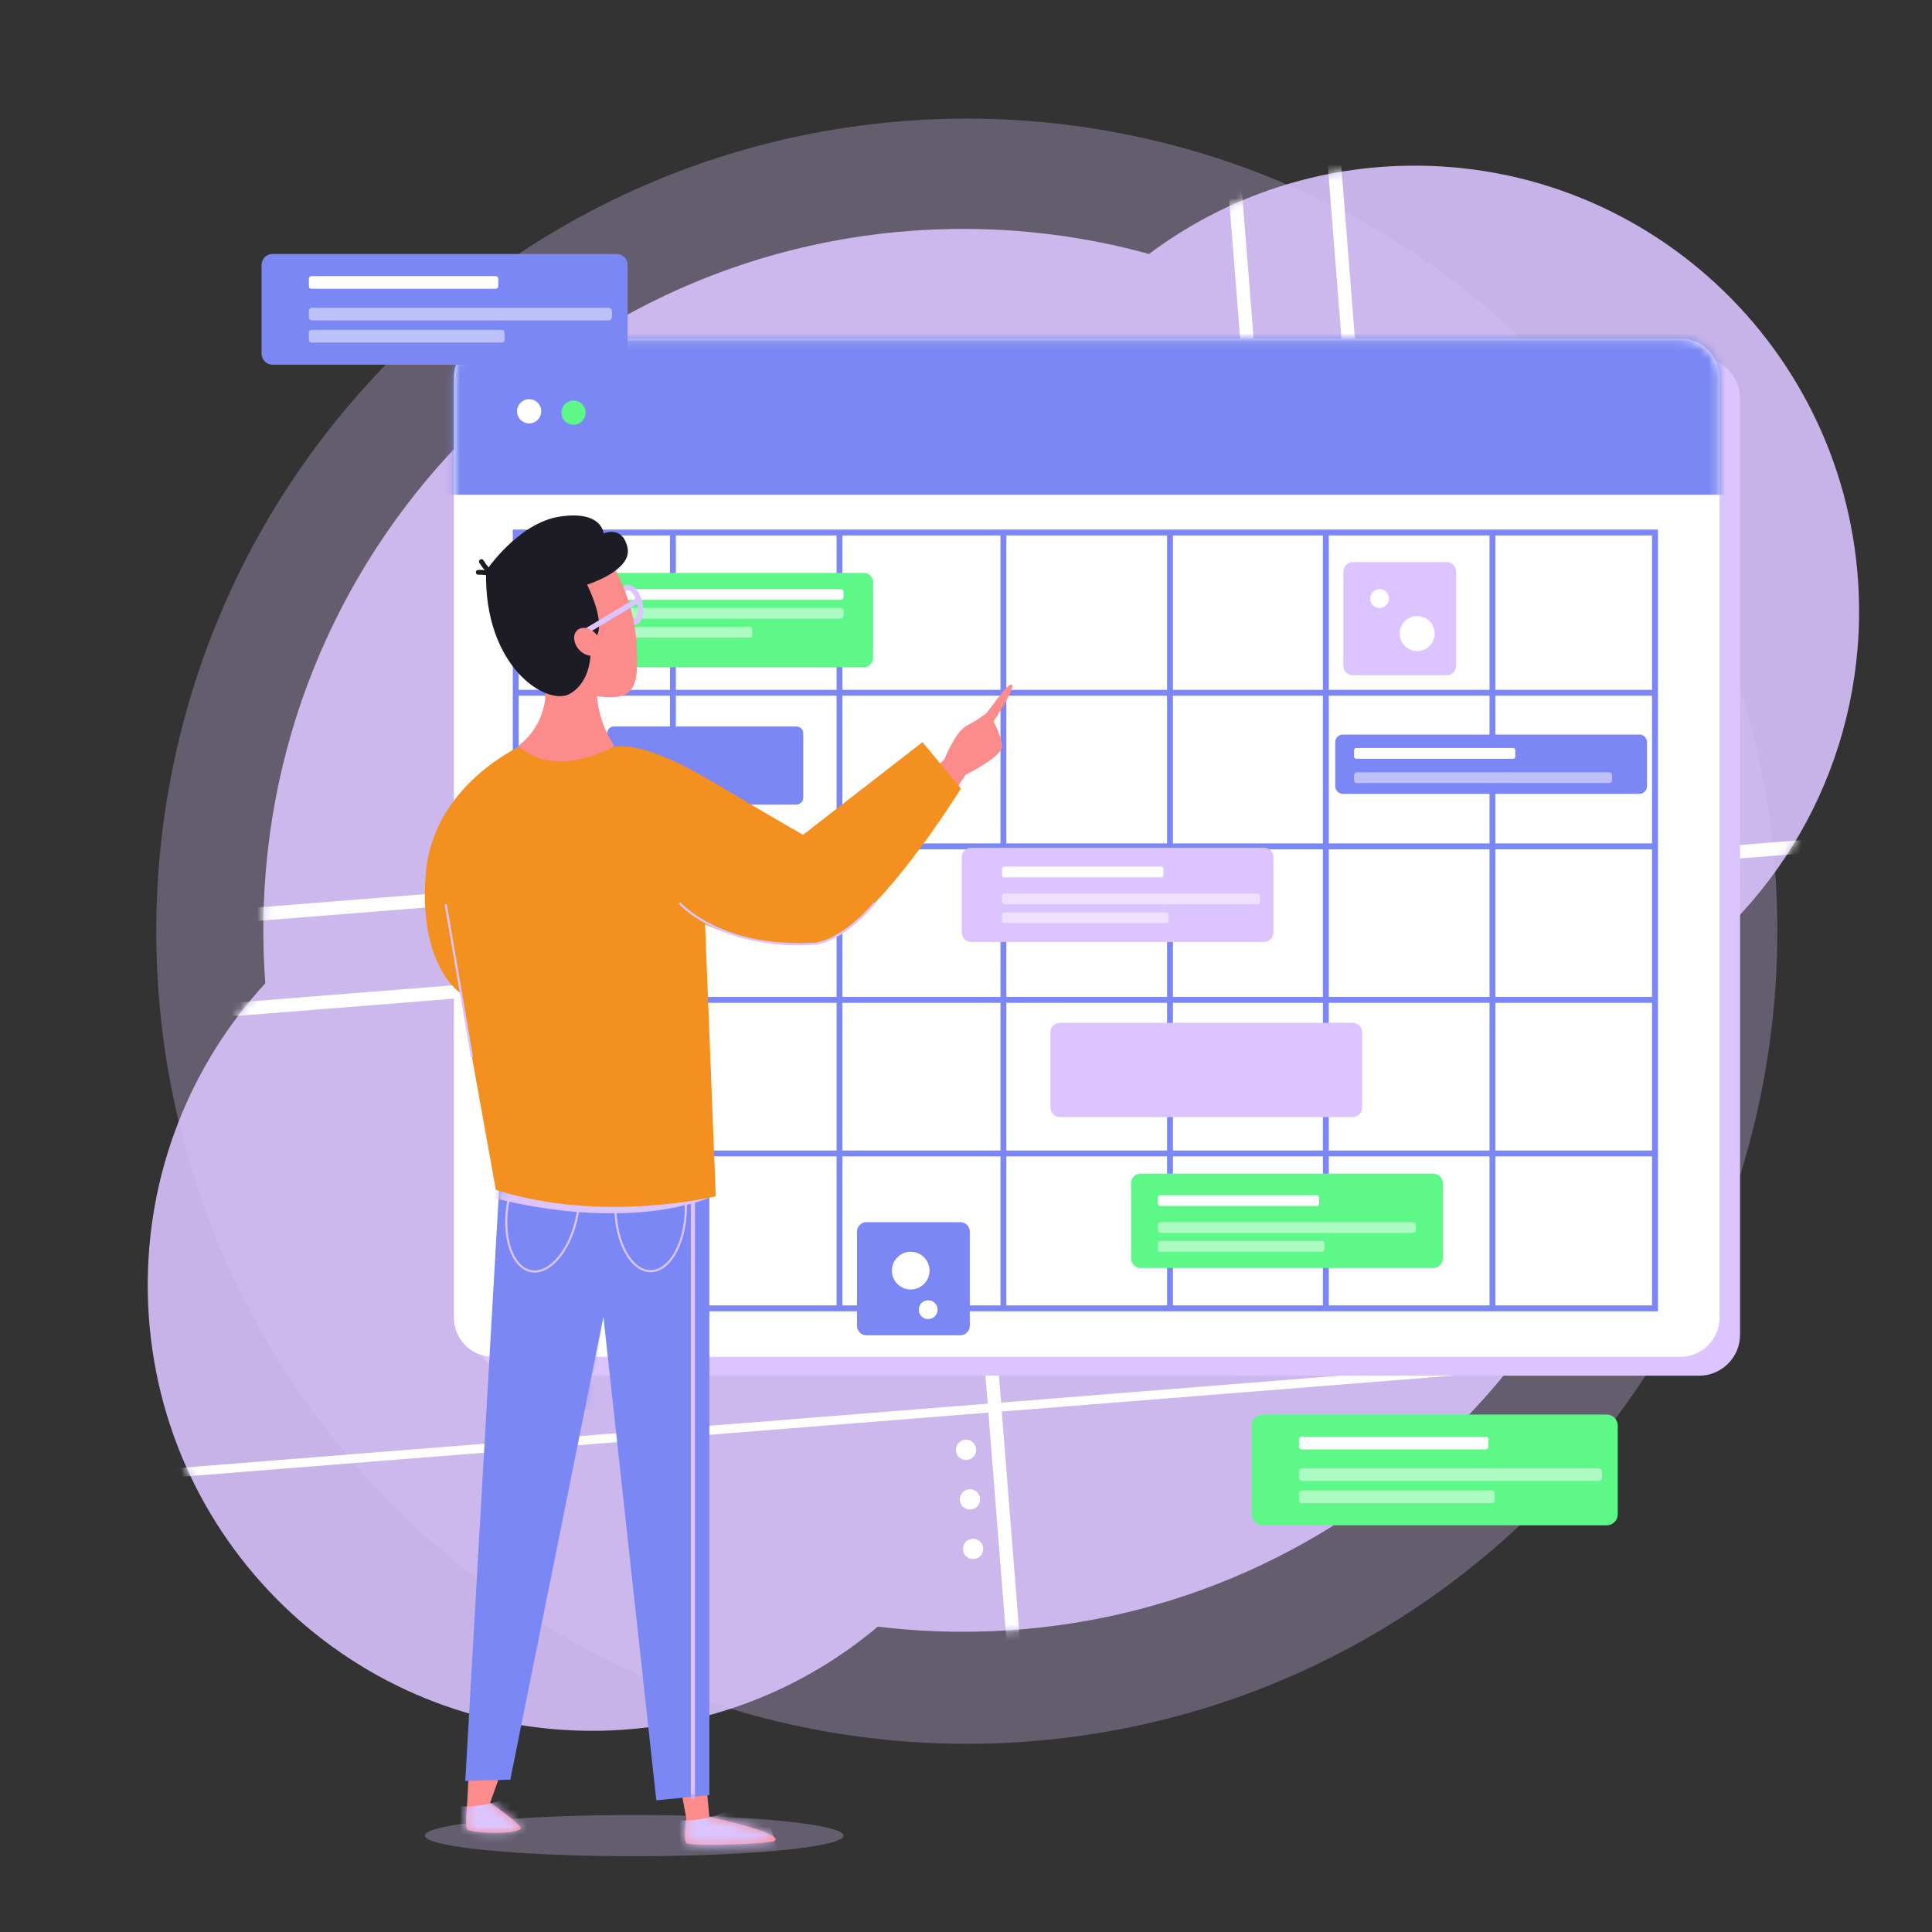 <svg width="229" height="229" viewBox="0 0 229 229" fill="none" xmlns="http://www.w3.org/2000/svg">
<rect x="0" y="0" width="229" height="229" fill="#333333" stroke="none"/>
<g clip-path="url(#clip0_82_188)">
<path opacity="0.29" d="M182.529 178.482C220.047 140.868 220.047 79.884 182.529 42.27C145.01 4.657 84.181 4.657 46.663 42.27C9.144 79.884 9.144 140.868 46.663 178.482C84.181 216.096 145.01 216.096 182.529 178.482Z" fill="#DBC4FF"/>
<path d="M201.997 150.923C201.997 151.546 201.492 152.052 200.87 152.052C200.248 152.052 199.743 151.547 199.743 150.923C199.743 150.298 200.248 149.793 200.87 149.793C201.492 149.793 201.997 150.299 201.997 150.923Z" fill="#DBC4FF"/>
<path d="M202.084 145.403C202.084 146.027 201.579 146.533 200.957 146.533C200.335 146.533 199.83 146.027 199.83 145.403C199.83 144.779 200.335 144.273 200.957 144.273C201.579 144.273 202.084 144.779 202.084 145.403Z" fill="#DBC4FF"/>
<path d="M202.084 139.884C202.084 140.509 201.579 141.014 200.957 141.014C200.335 141.014 199.83 140.509 199.83 139.884C199.83 139.26 200.335 138.754 200.957 138.754C201.579 138.754 202.084 139.26 202.084 139.884Z" fill="#DBC4FF"/>
<path opacity="0.88" d="M166.801 19.644C155.311 19.835 144.744 23.701 136.19 30.104C128.743 28.049 120.882 27.01 112.769 27.144C66.975 27.905 30.465 65.74 31.224 111.65C31.251 113.295 31.328 114.927 31.448 116.546C22.601 126.171 17.285 139.089 17.518 153.209C18 182.376 41.975 205.629 71.068 205.146C83.642 204.937 95.113 200.326 104.047 192.805C107.8 193.262 111.629 193.467 115.516 193.403C158.775 192.685 193.748 158.883 196.848 116.443C211.272 106.808 220.659 90.245 220.351 71.581C219.869 42.414 195.894 19.161 166.801 19.644Z" fill="#DBC4FF"/>
<mask id="mask0_82_188" style="mask-type:luminance" maskUnits="userSpaceOnUse" x="17" y="19" width="204" height="187">
<path d="M166.801 19.644C155.311 19.835 144.744 23.701 136.19 30.104C128.743 28.049 120.882 27.01 112.769 27.144C66.975 27.905 30.465 65.74 31.224 111.65C31.251 113.295 31.328 114.927 31.448 116.546C22.601 126.171 17.285 139.089 17.518 153.209C18 182.376 41.975 205.629 71.068 205.146C83.642 204.937 95.113 200.326 104.047 192.805C107.8 193.262 111.629 193.467 115.516 193.403C158.775 192.685 193.748 158.883 196.848 116.443C211.272 106.808 220.659 90.245 220.351 71.581C219.869 42.414 195.894 19.161 166.801 19.644Z" fill="white"/>
</mask>
<g mask="url(#mask0_82_188)">
<path d="M149.112 109.996L28.48 119.589C26.171 119.773 24.151 118.045 23.968 115.731L16.407 20.171C16.224 17.857 17.947 15.832 20.256 15.648L140.888 6.055C143.197 5.871 145.217 7.599 145.4 9.913L152.961 105.472C153.144 107.787 151.421 109.812 149.112 109.996Z" stroke="white" stroke-width="1.588" stroke-miterlimit="10"/>
</g>
<mask id="mask1_82_188" style="mask-type:luminance" maskUnits="userSpaceOnUse" x="17" y="19" width="204" height="187">
<path d="M166.801 19.644C155.311 19.835 144.744 23.701 136.19 30.104C128.743 28.049 120.882 27.01 112.769 27.144C66.975 27.905 30.465 65.74 31.224 111.65C31.251 113.295 31.328 114.927 31.448 116.546C22.601 126.171 17.285 139.089 17.518 153.209C18 182.376 41.975 205.629 71.068 205.146C83.642 204.937 95.113 200.326 104.047 192.805C107.8 193.262 111.629 193.467 115.516 193.403C158.775 192.685 193.748 158.883 196.848 116.443C211.272 106.808 220.659 90.245 220.351 71.581C219.869 42.414 195.894 19.161 166.801 19.644Z" fill="white"/>
</mask>
<g mask="url(#mask1_82_188)">
<path d="M246.313 202.36L125.681 211.953C123.372 212.137 121.352 210.409 121.169 208.095L113.608 112.536C113.425 110.221 115.148 108.197 117.457 108.013L238.089 98.42C240.398 98.236 242.418 99.964 242.601 102.278L250.162 197.837C250.345 200.152 248.622 202.176 246.313 202.36Z" stroke="white" stroke-width="1.588" stroke-miterlimit="10"/>
</g>
<mask id="mask2_82_188" style="mask-type:luminance" maskUnits="userSpaceOnUse" x="17" y="19" width="204" height="187">
<path d="M166.801 19.644C155.311 19.835 144.744 23.701 136.19 30.104C128.743 28.049 120.882 27.01 112.769 27.144C66.975 27.905 30.465 65.74 31.224 111.65C31.251 113.295 31.328 114.927 31.448 116.546C22.601 126.171 17.285 139.089 17.518 153.209C18 182.376 41.975 205.629 71.068 205.146C83.642 204.937 95.113 200.326 104.047 192.805C107.8 193.262 111.629 193.467 115.516 193.403C158.775 192.685 193.748 158.883 196.848 116.443C211.272 106.808 220.659 90.245 220.351 71.581C219.869 42.414 195.894 19.161 166.801 19.644Z" fill="white"/>
</mask>
<g mask="url(#mask2_82_188)">
<path d="M290.719 107.37L170.087 116.963C167.778 117.146 165.758 115.419 165.575 113.105L158.014 17.546C157.831 15.231 159.554 13.206 161.863 13.022L282.495 3.429C284.804 3.245 286.824 4.973 287.007 7.287L294.568 102.846C294.751 105.161 293.028 107.186 290.719 107.37Z" stroke="white" stroke-width="1.588" stroke-miterlimit="10"/>
</g>
<mask id="mask3_82_188" style="mask-type:luminance" maskUnits="userSpaceOnUse" x="17" y="19" width="204" height="187">
<path d="M166.801 19.644C155.311 19.835 144.744 23.701 136.19 30.104C128.743 28.049 120.882 27.01 112.769 27.144C66.975 27.905 30.465 65.74 31.224 111.65C31.251 113.295 31.328 114.927 31.448 116.546C22.601 126.171 17.285 139.089 17.518 153.209C18 182.376 41.975 205.629 71.068 205.146C83.642 204.937 95.113 200.326 104.047 192.805C107.8 193.262 111.629 193.467 115.516 193.403C158.775 192.685 193.748 158.883 196.848 116.443C211.272 106.808 220.659 90.245 220.351 71.581C219.869 42.414 195.894 19.161 166.801 19.644Z" fill="white"/>
</mask>
<g mask="url(#mask3_82_188)">
<path d="M216.527 263.594L18.128 279.371C15.19 279.605 12.618 277.406 12.385 274.459L5.005 181.189C4.772 178.242 6.966 175.664 9.905 175.431L208.303 159.653C211.242 159.419 213.814 161.618 214.047 164.565L221.427 257.835C221.66 260.782 219.466 263.36 216.527 263.594Z" stroke="white" stroke-width="1.059" stroke-miterlimit="10"/>
</g>
<mask id="mask4_82_188" style="mask-type:luminance" maskUnits="userSpaceOnUse" x="17" y="19" width="204" height="187">
<path d="M166.801 19.644C155.311 19.835 144.744 23.701 136.19 30.104C128.743 28.049 120.882 27.01 112.769 27.144C66.975 27.905 30.465 65.74 31.224 111.65C31.251 113.295 31.328 114.927 31.448 116.546C22.601 126.171 17.285 139.089 17.518 153.209C18 182.376 41.975 205.629 71.068 205.146C83.642 204.937 95.113 200.326 104.047 192.805C107.8 193.262 111.629 193.467 115.516 193.403C158.775 192.685 193.748 158.883 196.848 116.443C211.272 106.808 220.659 90.245 220.351 71.581C219.869 42.414 195.894 19.161 166.801 19.644Z" fill="white"/>
</mask>
<g mask="url(#mask4_82_188)">
<path d="M22.103 109.028L152.543 98.655" stroke="white" stroke-width="1.588" stroke-miterlimit="10"/>
</g>
<mask id="mask5_82_188" style="mask-type:luminance" maskUnits="userSpaceOnUse" x="17" y="19" width="204" height="187">
<path d="M166.801 19.644C155.311 19.835 144.744 23.701 136.19 30.104C128.743 28.049 120.882 27.01 112.769 27.144C66.975 27.905 30.465 65.74 31.224 111.65C31.251 113.295 31.328 114.927 31.448 116.546C22.601 126.171 17.285 139.089 17.518 153.209C18 182.376 41.975 205.629 71.068 205.146C83.642 204.937 95.113 200.326 104.047 192.805C107.8 193.262 111.629 193.467 115.516 193.403C158.775 192.685 193.748 158.883 196.848 116.443C211.272 106.808 220.659 90.245 220.351 71.581C219.869 42.414 195.894 19.161 166.801 19.644Z" fill="white"/>
</mask>
<g mask="url(#mask5_82_188)">
<path d="M116.539 183.498C116.592 184.162 116.098 184.743 115.436 184.795C114.774 184.848 114.195 184.353 114.143 183.689C114.09 183.026 114.584 182.445 115.246 182.393C115.907 182.339 116.487 182.835 116.539 183.498Z" fill="white"/>
<path d="M116.167 177.622C116.219 178.286 115.726 178.866 115.064 178.919C114.402 178.971 113.822 178.476 113.77 177.813C113.718 177.149 114.212 176.569 114.874 176.516C115.536 176.463 116.114 176.958 116.167 177.622Z" fill="white"/>
<path d="M115.703 171.753C115.755 172.417 115.261 172.998 114.599 173.05C113.938 173.102 113.358 172.607 113.306 171.944C113.254 171.28 113.747 170.7 114.409 170.647C115.071 170.594 115.65 171.09 115.703 171.753Z" fill="white"/>
</g>
<path d="M190.442 180.795H149.663C148.94 180.795 148.354 180.207 148.354 179.482V168.98C148.354 168.255 148.94 167.667 149.663 167.667H190.442C191.165 167.667 191.751 168.255 191.751 168.98V179.482C191.752 180.207 191.165 180.795 190.442 180.795Z" fill="#5DF888"/>
<path opacity="0.49" d="M189.507 175.544H154.339C154.134 175.544 153.965 175.375 153.965 175.169V174.418C153.965 174.212 154.133 174.043 154.339 174.043H189.507C189.712 174.043 189.881 174.212 189.881 174.418V175.169C189.881 175.375 189.713 175.544 189.507 175.544Z" fill="white"/>
<path opacity="0.49" d="M176.86 178.169H154.266C154.101 178.169 153.966 178.034 153.966 177.868V176.97C153.966 176.805 154.101 176.669 154.266 176.669H176.86C177.026 176.669 177.161 176.805 177.161 176.97V177.868C177.161 178.034 177.026 178.169 176.86 178.169Z" fill="white"/>
<path d="M176.117 171.793H154.261C154.099 171.793 153.966 171.66 153.966 171.497V170.59C153.966 170.426 154.099 170.293 154.261 170.293H176.117C176.279 170.293 176.412 170.426 176.412 170.59V171.497C176.413 171.66 176.279 171.793 176.117 171.793Z" fill="white"/>
<path d="M201.396 163.061H61.316C58.635 163.061 56.462 160.883 56.462 158.195V47.231C56.462 44.543 58.635 42.364 61.316 42.364H201.396C204.077 42.364 206.25 44.543 206.25 47.231V158.195C206.25 160.883 204.077 163.061 201.396 163.061Z" fill="#DBC4FF"/>
<path d="M199.172 160.826H58.444C55.88 160.826 53.803 158.743 53.803 156.173V44.782C53.803 42.212 55.881 40.129 58.444 40.129H199.172C201.735 40.129 203.813 42.213 203.813 44.782V156.173C203.813 158.743 201.735 160.826 199.172 160.826Z" fill="white"/>
<mask id="mask6_82_188" style="mask-type:luminance" maskUnits="userSpaceOnUse" x="53" y="40" width="151" height="121">
<path d="M199.172 160.826H58.444C55.88 160.826 53.803 158.743 53.803 156.173V44.782C53.803 42.212 55.881 40.129 58.444 40.129H199.172C201.735 40.129 203.813 42.213 203.813 44.782V156.173C203.813 158.743 201.735 160.826 199.172 160.826Z" fill="white"/>
</mask>
<g mask="url(#mask6_82_188)">
<path d="M219.753 31.827H35.3V58.648H219.753V31.827Z" fill="#7B87F4"/>
</g>
<path d="M196.169 63.119H61.128V155.079H196.169V63.119Z" stroke="#7B87F4" stroke-width="0.697" stroke-miterlimit="10"/>
<path d="M79.76 62.959V154.919" stroke="#7B87F4" stroke-width="0.697" stroke-miterlimit="10"/>
<path d="M99.507 63.119V155.078" stroke="#7B87F4" stroke-width="0.697" stroke-miterlimit="10"/>
<path d="M118.934 62.959V154.919" stroke="#7B87F4" stroke-width="0.697" stroke-miterlimit="10"/>
<path d="M138.681 63.119V155.078" stroke="#7B87F4" stroke-width="0.697" stroke-miterlimit="10"/>
<path d="M157.153 62.959V154.919" stroke="#7B87F4" stroke-width="0.697" stroke-miterlimit="10"/>
<path d="M176.9 63.119V155.078" stroke="#7B87F4" stroke-width="0.697" stroke-miterlimit="10"/>
<path d="M61.287 82.117H196.328" stroke="#7B87F4" stroke-width="0.697" stroke-miterlimit="10"/>
<path d="M61.446 100.318H196.488" stroke="#7B87F4" stroke-width="0.697" stroke-miterlimit="10"/>
<path d="M61.287 118.518H196.328" stroke="#7B87F4" stroke-width="0.697" stroke-miterlimit="10"/>
<path d="M61.446 136.718H196.488" stroke="#7B87F4" stroke-width="0.697" stroke-miterlimit="10"/>
<path d="M64.154 48.75C64.154 49.544 63.512 50.187 62.721 50.187C61.929 50.187 61.287 49.544 61.287 48.75C61.287 47.956 61.929 47.313 62.721 47.313C63.512 47.313 64.154 47.956 64.154 48.75Z" fill="white"/>
<path d="M69.409 48.91C69.409 49.704 68.767 50.347 67.975 50.347C67.184 50.347 66.542 49.703 66.542 48.91C66.542 48.116 67.184 47.473 67.975 47.473C68.767 47.473 69.409 48.116 69.409 48.91Z" fill="#5DF888"/>
<path d="M74.823 48.91C74.823 49.704 74.181 50.347 73.39 50.347C72.599 50.347 71.957 49.703 71.957 48.91C71.957 48.116 72.599 47.473 73.39 47.473C74.181 47.473 74.823 48.116 74.823 48.91Z" fill="#7B87F4"/>
<path d="M160.339 132.408H125.623C125.007 132.408 124.508 131.907 124.508 131.29V122.35C124.508 121.733 125.007 121.232 125.623 121.232H160.339C160.954 121.232 161.453 121.733 161.453 122.35V131.291C161.453 131.907 160.954 132.408 160.339 132.408Z" fill="#DBC4FF"/>
<path d="M94.402 95.369H72.761C72.317 95.369 71.956 95.007 71.956 94.562V86.916C71.956 86.47 72.317 86.109 72.761 86.109H94.401C94.846 86.109 95.206 86.47 95.206 86.916V94.562C95.207 95.007 94.846 95.369 94.402 95.369Z" fill="#7B87F4"/>
<path d="M102.373 79.084H67.657C67.041 79.084 66.542 78.584 66.542 77.967V69.026C66.542 68.409 67.041 67.908 67.657 67.908H102.373C102.988 67.908 103.487 68.409 103.487 69.026V77.967C103.487 78.584 102.988 79.084 102.373 79.084Z" fill="#5DF888"/>
<path d="M99.665 71.102H69.727C69.552 71.102 69.409 70.958 69.409 70.782V70.144C69.409 69.968 69.552 69.825 69.727 69.825H99.665C99.84 69.825 99.984 69.969 99.984 70.144V70.782C99.984 70.958 99.841 71.102 99.665 71.102Z" fill="white"/>
<path opacity="0.49" d="M99.665 73.337H69.727C69.552 73.337 69.409 73.193 69.409 73.017V72.379C69.409 72.204 69.552 72.06 69.727 72.06H99.665C99.84 72.06 99.984 72.204 99.984 72.379V73.017C99.984 73.193 99.841 73.337 99.665 73.337Z" fill="white"/>
<path opacity="0.49" d="M88.899 75.572H69.664C69.524 75.572 69.409 75.456 69.409 75.315V74.551C69.409 74.41 69.524 74.295 69.664 74.295H88.899C89.04 74.295 89.155 74.41 89.155 74.551V75.315C89.155 75.456 89.04 75.572 88.899 75.572Z" fill="white"/>
<path d="M169.893 150.289H135.178C134.562 150.289 134.063 149.789 134.063 149.171V140.231C134.063 139.613 134.562 139.113 135.178 139.113H169.893C170.509 139.113 171.008 139.613 171.008 140.231V149.171C171.008 149.789 170.509 150.289 169.893 150.289Z" fill="#5DF888"/>
<path opacity="0.49" d="M167.505 146.138H137.566C137.391 146.138 137.248 145.994 137.248 145.819V145.18C137.248 145.004 137.391 144.861 137.566 144.861H167.505C167.68 144.861 167.823 145.005 167.823 145.18V145.819C167.823 145.994 167.68 146.138 167.505 146.138Z" fill="white"/>
<path opacity="0.49" d="M156.738 148.373H137.504C137.363 148.373 137.248 148.258 137.248 148.117V147.353C137.248 147.212 137.363 147.096 137.504 147.096H156.738C156.879 147.096 156.994 147.212 156.994 147.353V148.117C156.995 148.258 156.879 148.373 156.738 148.373Z" fill="white"/>
<path d="M156.106 142.945H137.499C137.361 142.945 137.248 142.831 137.248 142.693V141.92C137.248 141.782 137.361 141.668 137.499 141.668H156.106C156.244 141.668 156.357 141.782 156.357 141.92V142.693C156.357 142.831 156.244 142.945 156.106 142.945Z" fill="white"/>
<path d="M149.829 111.653H115.113C114.497 111.653 113.998 111.153 113.998 110.536V101.595C113.998 100.978 114.497 100.478 115.113 100.478H149.829C150.444 100.478 150.943 100.978 150.943 101.595V110.536C150.943 111.153 150.444 111.653 149.829 111.653Z" fill="#DBC4FF"/>
<path opacity="0.49" d="M149.032 107.183H119.094C118.918 107.183 118.775 107.039 118.775 106.864V106.225C118.775 106.05 118.919 105.906 119.094 105.906H149.032C149.207 105.906 149.351 106.05 149.351 106.225V106.864C149.351 107.039 149.207 107.183 149.032 107.183Z" fill="white"/>
<path opacity="0.49" d="M138.266 109.418H119.031C118.891 109.418 118.775 109.303 118.775 109.162V108.398C118.775 108.257 118.891 108.141 119.031 108.141H138.266C138.407 108.141 138.522 108.257 138.522 108.398V109.162C138.522 109.303 138.407 109.418 138.266 109.418Z" fill="white"/>
<path d="M137.633 103.99H119.027C118.888 103.99 118.775 103.876 118.775 103.737V102.965C118.775 102.826 118.888 102.713 119.027 102.713H137.633C137.771 102.713 137.885 102.826 137.885 102.965V103.737C137.885 103.876 137.772 103.99 137.633 103.99Z" fill="white"/>
<path d="M194.33 94.091H159.152C158.664 94.091 158.268 93.695 158.268 93.206V87.953C158.268 87.464 158.664 87.067 159.152 87.067H194.33C194.818 87.067 195.214 87.463 195.214 87.953V93.206C195.214 93.695 194.818 94.091 194.33 94.091Z" fill="#7B87F4"/>
<path opacity="0.49" d="M190.755 92.814H160.816C160.641 92.814 160.498 92.671 160.498 92.495V91.857C160.498 91.681 160.641 91.538 160.816 91.538H190.755C190.93 91.538 191.073 91.681 191.073 91.857V92.495C191.073 92.671 190.93 92.814 190.755 92.814Z" fill="white"/>
<path d="M179.356 89.941H160.75C160.611 89.941 160.498 89.827 160.498 89.688V88.916C160.498 88.777 160.611 88.664 160.75 88.664H179.356C179.494 88.664 179.608 88.777 179.608 88.916V89.688C179.608 89.827 179.494 89.941 179.356 89.941Z" fill="white"/>
<path d="M74.971 117.081H63.847C63.225 117.081 62.721 116.575 62.721 115.952V104.8C62.721 104.176 63.225 103.67 63.847 103.67H74.971C75.593 103.67 76.097 104.176 76.097 104.8V115.952C76.097 116.575 75.593 117.081 74.971 117.081Z" fill="#5DF888"/>
<path d="M70.683 110.695C70.683 112.106 69.542 113.249 68.135 113.249C66.728 113.249 65.587 112.106 65.587 110.695C65.587 109.284 66.728 108.141 68.135 108.141C69.542 108.141 70.683 109.284 70.683 110.695Z" fill="white"/>
<path d="M171.474 80.042H160.35C159.728 80.042 159.224 79.537 159.224 78.913V67.761C159.224 67.137 159.728 66.632 160.35 66.632H171.474C172.096 66.632 172.601 67.137 172.601 67.761V78.913C172.601 79.537 172.096 80.042 171.474 80.042Z" fill="#DBC4FF"/>
<path d="M164.638 70.942C164.638 71.559 164.139 72.059 163.524 72.059C162.908 72.059 162.409 71.559 162.409 70.942C162.409 70.324 162.908 69.824 163.524 69.824C164.139 69.824 164.638 70.325 164.638 70.942Z" fill="white"/>
<path d="M165.912 75.093C165.912 73.947 166.839 73.018 167.983 73.018C169.126 73.018 170.053 73.947 170.053 75.093C170.053 76.24 169.126 77.169 167.983 77.169C166.839 77.168 165.912 76.239 165.912 75.093Z" fill="white"/>
<path d="M113.827 158.272H102.703C102.081 158.272 101.576 157.766 101.576 157.142V145.99C101.576 145.366 102.081 144.861 102.703 144.861H113.827C114.449 144.861 114.953 145.366 114.953 145.99V157.142C114.953 157.766 114.449 158.272 113.827 158.272Z" fill="#7B87F4"/>
<path d="M111.131 155.238C111.131 155.856 110.632 156.356 110.016 156.356C109.401 156.356 108.902 155.855 108.902 155.238C108.902 154.621 109.401 154.121 110.016 154.121C110.632 154.121 111.131 154.621 111.131 155.238Z" fill="white"/>
<path d="M110.176 150.608C110.176 151.843 109.178 152.843 107.947 152.843C106.715 152.843 105.717 151.843 105.717 150.608C105.717 149.374 106.715 148.373 107.947 148.373C109.178 148.373 110.176 149.374 110.176 150.608Z" fill="white"/>
<path d="M195.055 50.347H153.014C152.222 50.347 151.581 49.703 151.581 48.91C151.581 48.116 152.222 47.473 153.014 47.473H195.055C195.846 47.473 196.488 48.117 196.488 48.91C196.488 49.703 195.846 50.347 195.055 50.347Z" fill="#7B87F4"/>
<path d="M73.088 43.23H32.309C31.586 43.23 31 42.643 31 41.918V31.416C31 30.691 31.586 30.103 32.309 30.103H73.088C73.811 30.103 74.397 30.691 74.397 31.416V41.918C74.398 42.642 73.812 43.23 73.088 43.23Z" fill="#7B87F4"/>
<path opacity="0.49" d="M72.153 37.979H36.986C36.78 37.979 36.612 37.811 36.612 37.604V36.854C36.612 36.648 36.78 36.479 36.986 36.479H72.153C72.359 36.479 72.527 36.648 72.527 36.854V37.604C72.527 37.81 72.359 37.979 72.153 37.979Z" fill="white"/>
<path opacity="0.49" d="M59.507 40.604H36.912C36.747 40.604 36.612 40.469 36.612 40.303V39.405C36.612 39.24 36.747 39.104 36.912 39.104H59.507C59.672 39.104 59.807 39.24 59.807 39.405V40.303C59.807 40.469 59.672 40.604 59.507 40.604Z" fill="white"/>
<path d="M58.763 34.228H36.907C36.745 34.228 36.612 34.095 36.612 33.932V33.025C36.612 32.862 36.745 32.728 36.907 32.728H58.763C58.925 32.728 59.059 32.862 59.059 33.025V33.932C59.059 34.095 58.926 34.228 58.763 34.228Z" fill="white"/>
<path opacity="0.29" d="M75.171 220.018C88.875 220.018 99.984 218.924 99.984 217.575C99.984 216.226 88.875 215.133 75.171 215.133C61.467 215.133 50.358 216.226 50.358 217.575C50.358 218.924 61.467 220.018 75.171 220.018Z" fill="#DBC4FF"/>
<path d="M80.51 211.056L81.35 215.518C81.35 215.518 80.93 218.045 81.35 218.466C81.77 218.886 91.389 218.586 91.851 218.184C92.924 217.25 84.079 215.35 84.079 215.35L83.534 209.455L80.51 211.056Z" fill="#FC8B8C"/>
<mask id="mask7_82_188" style="mask-type:luminance" maskUnits="userSpaceOnUse" x="80" y="209" width="12" height="10">
<path d="M80.51 211.056L81.35 215.518C81.35 215.518 80.93 218.045 81.35 218.466C81.77 218.886 91.389 218.586 91.851 218.184C92.924 217.25 84.079 215.35 84.079 215.35L83.534 209.455L80.51 211.056Z" fill="white"/>
</mask>
<g mask="url(#mask7_82_188)">
<path d="M79.39 215.715C79.39 215.715 84.832 216.388 87.654 213.581C90.477 210.775 92.38 220.318 92.38 220.318L84.082 222.788L77.486 219.419L79.39 215.715Z" fill="#DBC4FF"/>
</g>
<path d="M55.756 206.51L55.367 213.859C55.367 213.859 55.086 216.281 55.367 216.806C55.607 217.255 60.645 217.527 61.666 216.806C62.166 216.453 58.096 213.691 58.096 213.691L60.012 208.306L55.756 206.51Z" fill="#FC8B8C"/>
<mask id="mask8_82_188" style="mask-type:luminance" maskUnits="userSpaceOnUse" x="55" y="206" width="7" height="12">
<path d="M55.756 206.51L55.367 213.859C55.367 213.859 55.086 216.281 55.367 216.806C55.607 217.255 60.645 217.527 61.666 216.806C62.166 216.453 58.096 213.691 58.096 213.691L60.012 208.306L55.756 206.51Z" fill="white"/>
</mask>
<g mask="url(#mask8_82_188)">
<path d="M53.407 214.056C53.407 214.056 58.849 214.729 61.672 211.922C64.494 209.116 66.397 218.658 66.397 218.658L58.099 221.128L51.504 217.76L53.407 214.056Z" fill="#DBC4FF"/>
</g>
<path d="M108.974 92.763L111.927 90.02C111.927 90.02 113.261 86.677 114.595 86.008C115.929 85.339 116.43 84.838 116.763 84.671C117.097 84.503 119.431 80.826 119.931 81.16C120.431 81.494 117.764 85.506 117.764 85.506C117.764 85.506 118.764 87.345 118.764 88.515C118.764 89.686 114.429 91.859 114.429 91.859L110.76 97.543L108.974 92.763Z" fill="#FC8B8C"/>
<path d="M75.827 71.444C76.094 72.568 75.842 73.592 75.264 73.73C74.686 73.868 74.001 73.067 73.734 71.943C73.467 70.818 73.719 69.795 74.297 69.657C74.875 69.519 75.56 70.319 75.827 71.444Z" stroke="#DBC4FF" stroke-width="0.64" stroke-miterlimit="10"/>
<path d="M84.082 141.03V212.775L77.794 213.392L71.524 156.088L60.488 210.943L55.148 211.095L59.161 140.86L84.082 141.03Z" fill="#7B87F4"/>
<mask id="mask9_82_188" style="mask-type:luminance" maskUnits="userSpaceOnUse" x="55" y="140" width="30" height="74">
<path d="M84.082 141.03V212.775L77.794 213.392L71.524 156.088L60.488 210.943L55.148 211.095L59.161 140.86L84.082 141.03Z" fill="white"/>
</mask>
<g mask="url(#mask9_82_188)">
<path opacity="0.35" d="M69.908 163.36C70.067 163.413 70.226 163.121 70.378 162.626C70.952 160.758 71.426 156.001 71.426 156.001L71.173 146.358C71.173 146.358 68.642 152.702 69.402 154.225C70.161 155.747 64.593 156.254 66.618 158.792C68.642 161.33 64.087 163.36 68.389 166.405C72.692 169.45 69.908 163.36 69.908 163.36Z" fill="#7B87F4"/>
</g>
<mask id="mask10_82_188" style="mask-type:luminance" maskUnits="userSpaceOnUse" x="55" y="140" width="30" height="74">
<path d="M84.082 141.03V212.775L77.794 213.392L71.524 156.088L60.488 210.943L55.148 211.095L59.161 140.86L84.082 141.03Z" fill="white"/>
</mask>
<g mask="url(#mask10_82_188)">
<path d="M77.121 150.799C74.749 150.799 72.819 147.327 72.819 143.06C72.819 138.792 74.749 135.321 77.121 135.321C79.494 135.321 81.424 138.793 81.424 143.06C81.424 147.327 79.494 150.799 77.121 150.799ZM77.121 135.574C74.888 135.574 73.072 138.932 73.072 143.06C73.072 147.187 74.889 150.545 77.121 150.545C79.354 150.545 81.171 147.187 81.171 143.06C81.171 138.932 79.354 135.574 77.121 135.574Z" fill="#DBC4FF"/>
</g>
<mask id="mask11_82_188" style="mask-type:luminance" maskUnits="userSpaceOnUse" x="55" y="140" width="30" height="74">
<path d="M84.082 141.03V212.775L77.794 213.392L71.524 156.088L60.488 210.943L55.148 211.095L59.161 140.86L84.082 141.03Z" fill="white"/>
</mask>
<g mask="url(#mask11_82_188)">
<path d="M63.375 150.837C63.225 150.837 63.076 150.823 62.928 150.795C60.595 150.36 59.331 146.593 60.11 142.398C60.888 138.203 63.421 135.142 65.752 135.578C68.084 136.013 69.348 139.78 68.57 143.976C67.841 147.904 65.575 150.837 63.375 150.837ZM65.296 135.79C63.219 135.79 61.065 138.637 60.358 142.444C59.605 146.502 60.778 150.136 62.974 150.546C65.168 150.955 67.568 147.987 68.321 143.929C69.074 139.871 67.901 136.237 65.705 135.827C65.57 135.802 65.433 135.79 65.296 135.79Z" fill="#DBC4FF"/>
</g>
<mask id="mask12_82_188" style="mask-type:luminance" maskUnits="userSpaceOnUse" x="55" y="140" width="30" height="74">
<path d="M84.082 141.03V212.775L77.794 213.392L71.524 156.088L60.488 210.943L55.148 211.095L59.161 140.86L84.082 141.03Z" fill="white"/>
</mask>
<g mask="url(#mask12_82_188)">
<path d="M57.759 141.791C57.759 141.791 72.945 146.359 84.588 141.791C96.231 137.224 59.025 135.701 57.759 141.791Z" fill="#DBC4FF"/>
</g>
<mask id="mask13_82_188" style="mask-type:luminance" maskUnits="userSpaceOnUse" x="55" y="140" width="30" height="74">
<path d="M84.082 141.03V212.775L77.794 213.392L71.524 156.088L60.488 210.943L55.148 211.095L59.161 140.86L84.082 141.03Z" fill="white"/>
</mask>
<g mask="url(#mask13_82_188)">
<path d="M53.788 167.357C55.258 167.357 55.261 165.067 53.788 165.067C52.318 165.067 52.316 167.357 53.788 167.357Z" fill="#DBC4FF"/>
</g>
<mask id="mask14_82_188" style="mask-type:luminance" maskUnits="userSpaceOnUse" x="55" y="140" width="30" height="74">
<path d="M84.082 141.03V212.775L77.794 213.392L71.524 156.088L60.488 210.943L55.148 211.095L59.161 140.86L84.082 141.03Z" fill="white"/>
</mask>
<g mask="url(#mask14_82_188)">
<path d="M82.131 139.973V214.913" stroke="#DBC4FF" stroke-width="0.5" stroke-miterlimit="10"/>
</g>
<path d="M71.914 88.899C71.914 88.899 74.199 86.593 84.239 92.541C94.279 98.489 95.192 98.947 95.192 98.947L109.339 87.966L113.903 93.457C113.903 93.457 103.126 110.935 96.737 111.85C90.348 112.765 83.576 109.566 83.576 109.566L84.841 141.792C84.841 141.792 71.426 145.09 58.771 141.031L54.575 117.706C54.575 117.706 49.555 114.503 50.468 103.522C51.381 92.542 62.638 87.966 62.638 87.966L71.914 88.899Z" fill="#F4901F"/>
<path d="M70.759 82.522C75.366 83.188 75.723 81.336 75.451 76.31C75.18 71.285 72.83 67.377 72.83 67.377C64.496 62.113 64.216 74.433 64.657 81.362C64.833 84.114 63.622 86.769 61.421 88.423C65.985 92.541 72.83 88.423 72.83 88.423L72.757 88.312C71.608 86.585 70.92 84.591 70.759 82.522Z" fill="#FC8B8C"/>
<path d="M70.007 77.064C70.007 77.064 70.205 80.719 67.545 82.238C64.885 83.757 57.322 79.128 57.616 67.657C57.616 67.657 61.421 61.952 66.409 61.222C71.396 60.493 71.545 63.234 71.545 63.234C71.545 63.234 73.774 62.197 74.378 64.913C74.981 67.63 69.587 69.297 69.587 69.297C69.587 69.297 71.632 73.31 70.82 75.187C70.007 77.064 70.007 77.064 70.007 77.064Z" fill="#1D1B23"/>
<path d="M94.663 112.046C84.814 112.046 80.488 107.163 80.443 107.111L80.634 106.944C80.681 107 85.543 112.469 96.728 111.722C96.756 111.72 99.755 111.41 103.596 106.945L103.788 107.11C99.871 111.664 96.873 111.964 96.748 111.975C96.028 112.024 95.331 112.046 94.663 112.046Z" fill="#DBC4FF"/>
<path d="M52.949 107.135L52.7 107.178L55.82 125.328L56.069 125.285L52.949 107.135Z" fill="#DBC4FF"/>
<path d="M58.784 68.128C58.2 67.635 57.706 67.065 57.306 66.413C57.115 66.1 56.622 66.387 56.815 66.701C57.239 67.392 57.763 68.008 58.382 68.532C58.66 68.767 59.065 68.365 58.784 68.128Z" fill="#1D1B23"/>
<path d="M58.668 67.835C58.024 67.622 57.361 67.527 56.684 67.548C56.318 67.56 56.316 68.131 56.684 68.119C57.314 68.1 57.918 68.188 58.517 68.386C58.865 68.501 59.015 67.949 58.668 67.835Z" fill="#1D1B23"/>
<path d="M69.275 74.929L75.718 71.069" stroke="#DBC4FF" stroke-width="0.64" stroke-miterlimit="10"/>
<path d="M70.668 75.169C71.331 75.931 71.405 76.953 70.835 77.451C70.265 77.948 69.266 77.734 68.604 76.972C67.942 76.21 67.867 75.188 68.437 74.691C69.007 74.193 70.006 74.406 70.668 75.169Z" fill="#FC8B8C"/>
</g>
<defs>
<clipPath id="clip0_82_188">
<rect width="228.419" height="229" fill="white" transform="translate(0.581)"/>
</clipPath>
</defs>
</svg>
